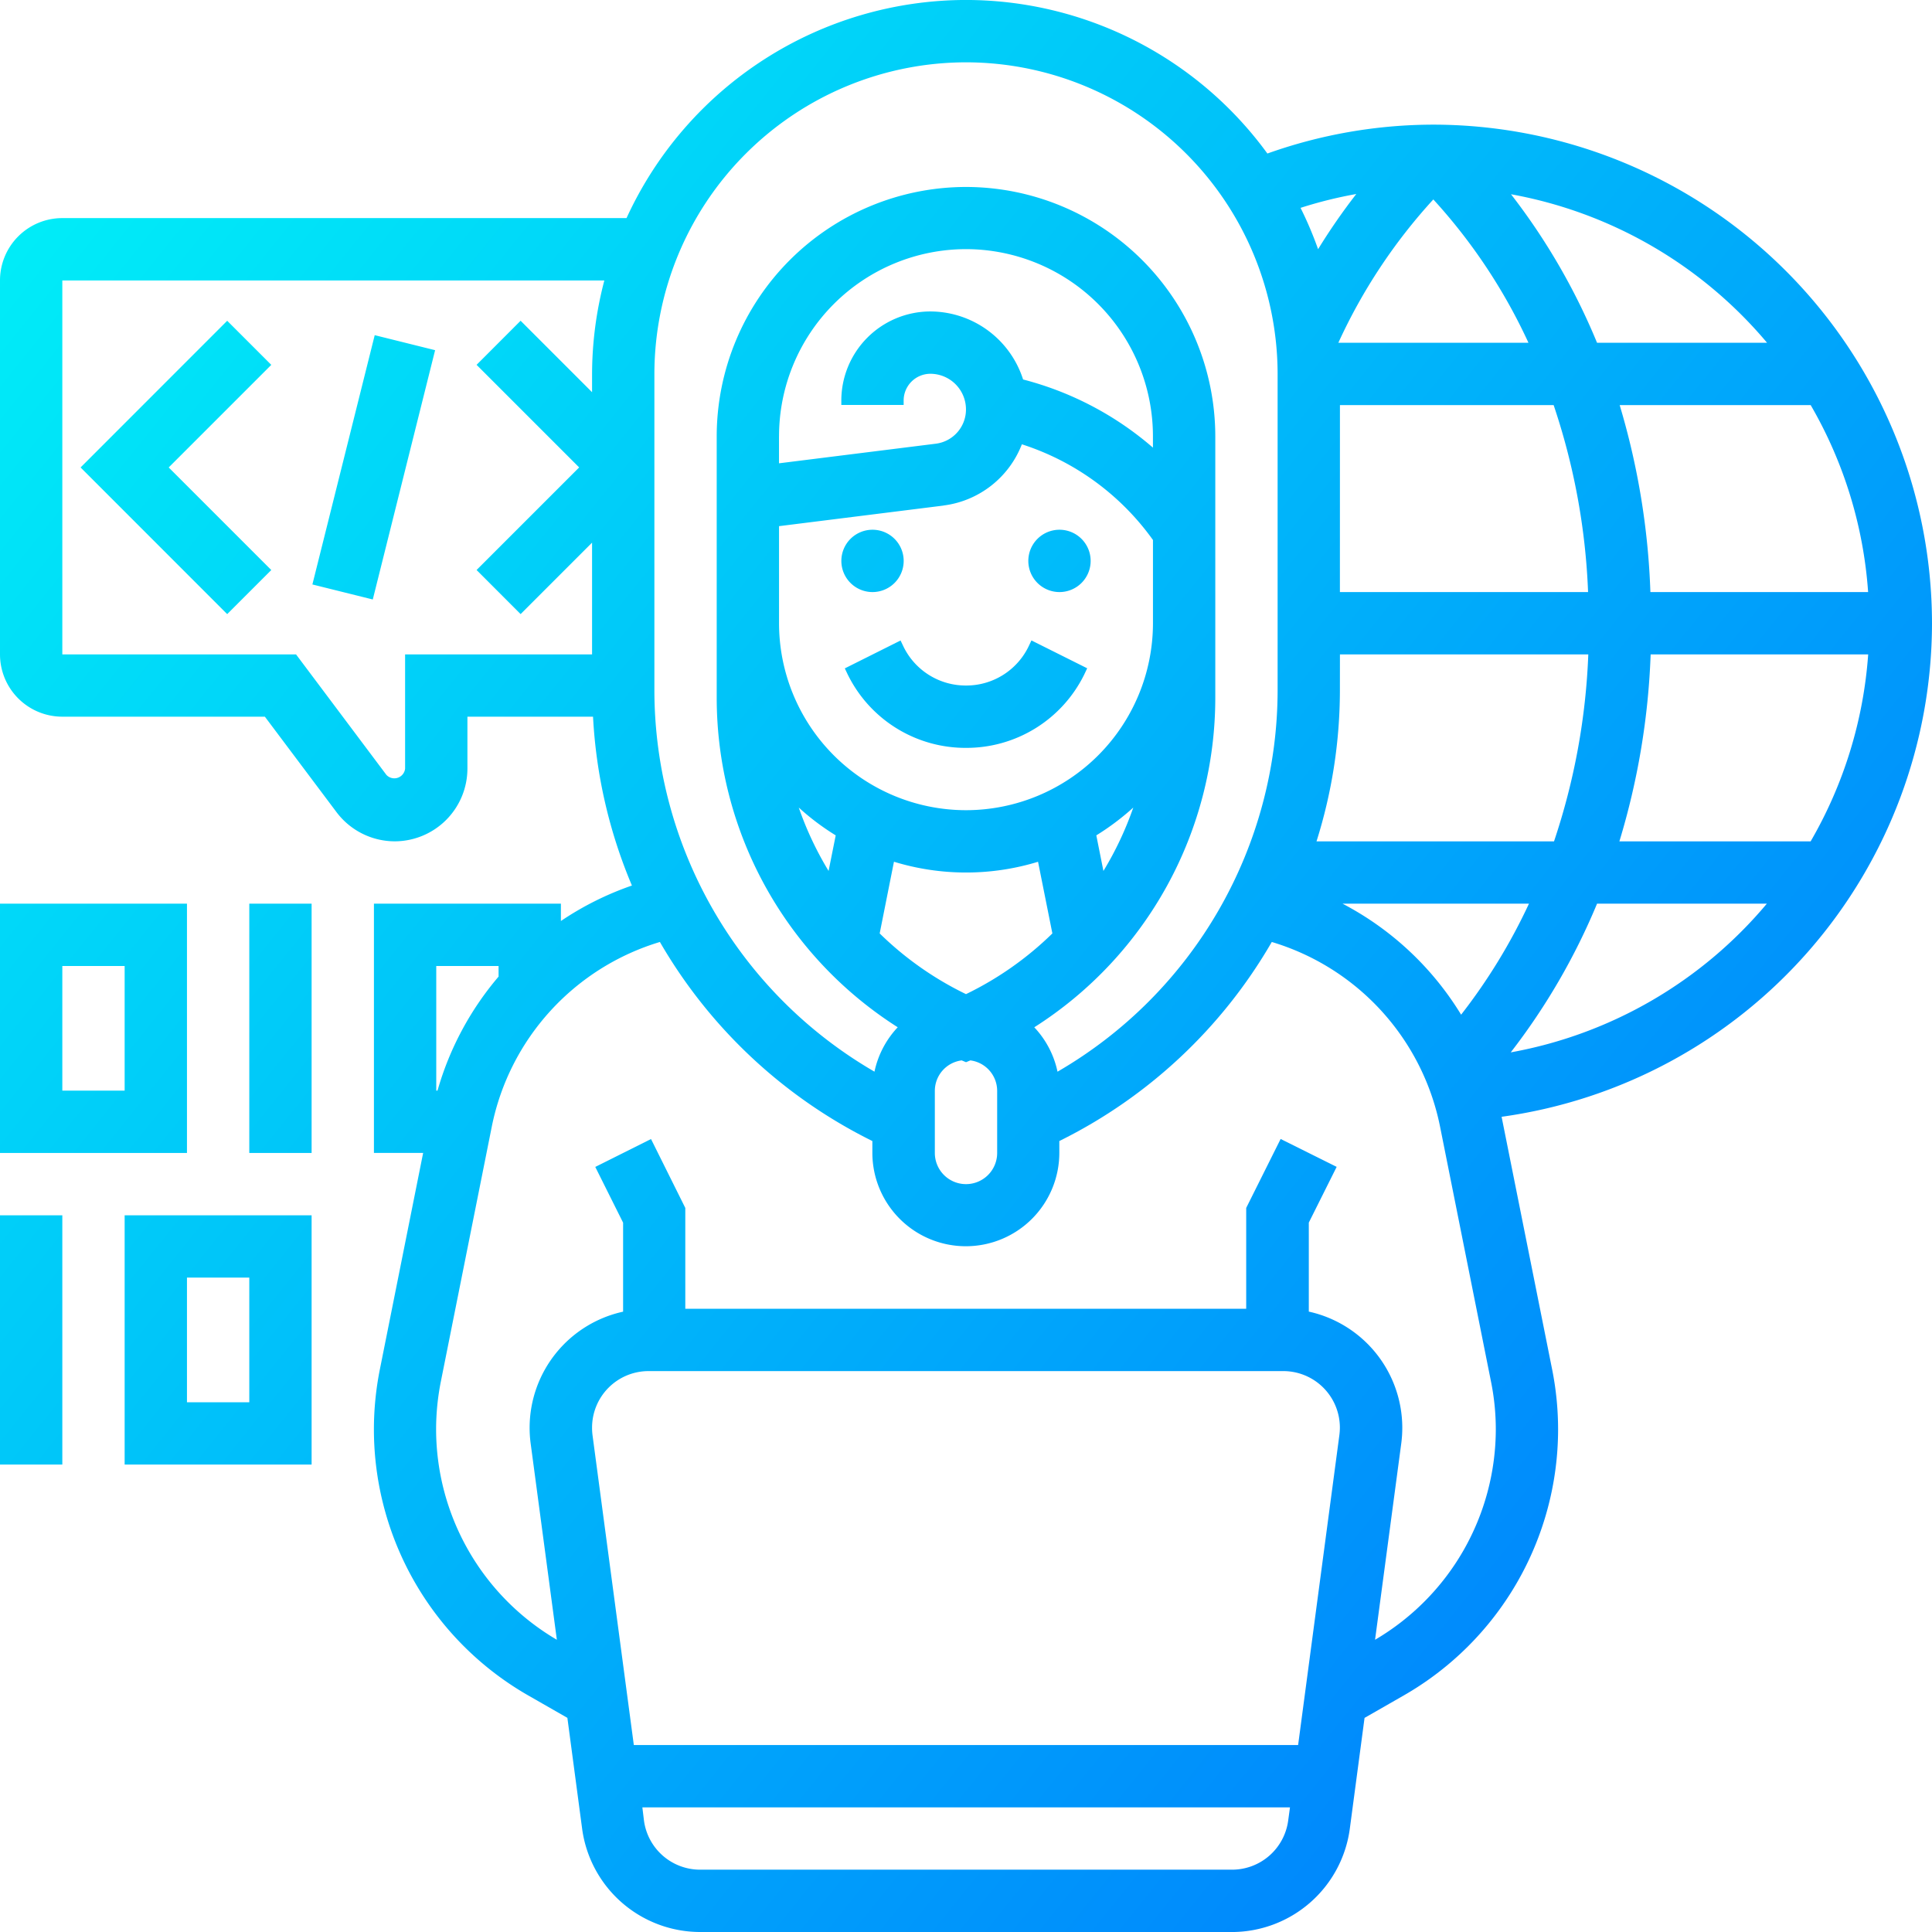 <svg xmlns="http://www.w3.org/2000/svg" xmlns:xlink="http://www.w3.org/1999/xlink" width="62" height="62" viewBox="0 0 62 62">
  <defs>
    <linearGradient id="linear-gradient" x1="-0.128" y1="-0.014" x2="1.484" y2="1.283" gradientUnits="objectBoundingBox">
      <stop offset="0" stop-color="#00fff7"/>
      <stop offset="1" stop-color="#003cff"/>
    </linearGradient>
  </defs>
  <path id="Path_29" data-name="Path 29" d="M-7986.539-3522a3.824,3.824,0,0,1-3.779-3.308l-.474-3.564-1.254-.718a9.846,9.846,0,0,1-4.955-8.535,9.872,9.872,0,0,1,.191-1.929l1.389-6.947H-7997v-8h6v.557a9.792,9.792,0,0,1,2.279-1.138,16.072,16.072,0,0,1-1.248-5.419H-7994v1.667a2.337,2.337,0,0,1-2.333,2.333,2.343,2.343,0,0,1-1.867-.935l-2.3-3.065h-6.5a2,2,0,0,1-2-2v-12a2,2,0,0,1,2-2h18.106a12,12,0,0,1,10.894-7,11.978,11.978,0,0,1,9.672,4.928A15.9,15.9,0,0,1-7963-3580a16.018,16.018,0,0,1,16,16,16.012,16.012,0,0,1-13.812,15.839l1.622,8.108a9.872,9.872,0,0,1,.191,1.929,9.848,9.848,0,0,1-4.957,8.535l-1.254.718-.474,3.564a3.824,3.824,0,0,1-3.779,3.308Zm-1.795-3.574a1.817,1.817,0,0,0,1.8,1.574h17.073a1.817,1.817,0,0,0,1.8-1.574l.058-.426h-20.783Zm-1.666-12.613a1.87,1.87,0,0,0,.014.239l1.326,9.948h21.318l1.324-9.948a1.872,1.872,0,0,0,.016-.239,1.815,1.815,0,0,0-1.813-1.813h-20.373A1.813,1.813,0,0,0-7990-3538.187Zm23.895-8.367-.894,1.789v2.856a3.82,3.82,0,0,1,3,3.722,3.828,3.828,0,0,1-.032.5l-.842,6.309a7.846,7.846,0,0,0,3.875-6.752,7.748,7.748,0,0,0-.155-1.538l-1.634-8.177a7.787,7.787,0,0,0-5.4-5.926,16.125,16.125,0,0,1-6.818,6.388v.376a3,3,0,0,1-3,3,3,3,0,0,1-3-3v-.376a16.136,16.136,0,0,1-6.818-6.388,7.791,7.791,0,0,0-5.395,5.926l-1.634,8.177a7.894,7.894,0,0,0-.153,1.538,7.842,7.842,0,0,0,3.875,6.752l-.842-6.309a3.786,3.786,0,0,1-.032-.5,3.816,3.816,0,0,1,3-3.72v-2.856l-.893-1.789,1.789-.895,1.1,2.211V-3542h18v-3.236l1.105-2.213ZM-7979-3549v2a1,1,0,0,0,1,1,1,1,0,0,0,1-1v-2a.987.987,0,0,0-.86-.971l-.139.058-.139-.058A.987.987,0,0,0-7979-3549Zm-16,0h.04a9.76,9.76,0,0,1,1.96-3.66v-.34h-2Zm25-21v8.384a12.53,12.53,0,0,1-5.809,10.583,2.966,2.966,0,0,1,.746,1.425A14.165,14.165,0,0,0-7968-3561.85V-3572a10.012,10.012,0,0,0-10-10,10.012,10.012,0,0,0-10,10v10.15a14.164,14.164,0,0,0,7.063,12.241,2.975,2.975,0,0,1,.746-1.425,12.531,12.531,0,0,1-5.809-10.583V-3570a8.009,8.009,0,0,1,8-8A8.009,8.009,0,0,1-7970-3570Zm9.481,19.772A13.963,13.963,0,0,0-7952.3-3555h-5.449A20.846,20.846,0,0,1-7960.519-3550.228Zm-1.592-1.21a18.484,18.484,0,0,0,2.177-3.562h-5.982A9.753,9.753,0,0,1-7962.111-3551.438Zm-18.659-2.607a10.5,10.5,0,0,0,2.77,1.948,10.513,10.513,0,0,0,2.772-1.948l-.46-2.3A7.909,7.909,0,0,1-7978-3556a7.914,7.914,0,0,1-2.312-.346Zm6.952-3.147.228,1.142a10.634,10.634,0,0,0,.958-2.034A8.121,8.121,0,0,1-7973.817-3557.193Zm-8.592,1.142.229-1.142a7.917,7.917,0,0,1-1.186-.893A10.628,10.628,0,0,0-7982.41-3556.051Zm25.378-.949h6.137a13.915,13.915,0,0,0,1.847-6h-6.981A23.511,23.511,0,0,1-7957.032-3557Zm-8.969-4.85a16.142,16.142,0,0,1-.751,4.85h7.622a21.37,21.37,0,0,0,1.1-6H-7966Zm-12.719-5.927-5.28.661V-3564a6.005,6.005,0,0,0,6,6,6.005,6.005,0,0,0,6-6v-2.671a8.286,8.286,0,0,0-4.207-3.071A3.112,3.112,0,0,1-7978.72-3567.778ZM-8007-3563h7.5l2.9,3.867a.348.348,0,0,0,.6-.2V-3563h6v-3.586l-2.293,2.293-1.413-1.415,3.292-3.292-3.292-3.292,1.413-1.415,2.293,2.293V-3572a11.9,11.9,0,0,1,.394-3H-8007Zm50.963-2h6.987a13.876,13.876,0,0,0-1.843-6h-6.13A23.687,23.687,0,0,1-7956.037-3565Zm-9.964,0h7.964a21.309,21.309,0,0,0-1.105-6H-7966Zm-18-5v.868l5.031-.629a1.106,1.106,0,0,0,.969-1.1,1.144,1.144,0,0,0-1.144-1.144.859.859,0,0,0-.856.858v.143h-2v-.143a2.861,2.861,0,0,1,2.856-2.858,3.134,3.134,0,0,1,2.977,2.183,10.3,10.3,0,0,1,4.167,2.187v-.37a6.007,6.007,0,0,0-6-6A6.007,6.007,0,0,0-7984-3570Zm26.251-3h5.457a13.989,13.989,0,0,0-8.217-4.766A20.6,20.6,0,0,1-7957.749-3573Zm-8.3,0h6.1a17.91,17.91,0,0,0-3.053-4.6A17.725,17.725,0,0,0-7966.051-3573Zm-1.214-4.33a11.823,11.823,0,0,1,.563,1.327,19.663,19.663,0,0,1,1.226-1.771A13.737,13.737,0,0,0-7967.265-3577.329ZM-8005-3537v-8h6v8Zm2-2h2v-4h-2Zm-6,2v-8h2v8Zm8-10v-8h2v8Zm-8,0v-8h6v8Zm2-2h2v-4h-2Zm25.211-13.34-.1-.211,1.789-.895.1.209a2.22,2.22,0,0,0,2,1.236,2.22,2.22,0,0,0,2-1.236l.1-.211,1.789.894-.1.211A4.21,4.21,0,0,1-7978-3560,4.21,4.21,0,0,1-7981.789-3562.341Zm-24.625-6.659,4.705-4.707,1.415,1.415-3.292,3.292,3.292,3.292-1.415,1.415Zm7.439,3.755,2-8,1.938.482-2,8ZM-7976-3566a1,1,0,0,1,1-1,1,1,0,0,1,1,1,1,1,0,0,1-1,1A1,1,0,0,1-7976-3566Zm-6,0a1,1,0,0,1,1-1,1,1,0,0,1,1,1,1,1,0,0,1-1,1A1,1,0,0,1-7982-3566Z" transform="translate(8009 3584)" fill="url(#linear-gradient)"/>
</svg>
